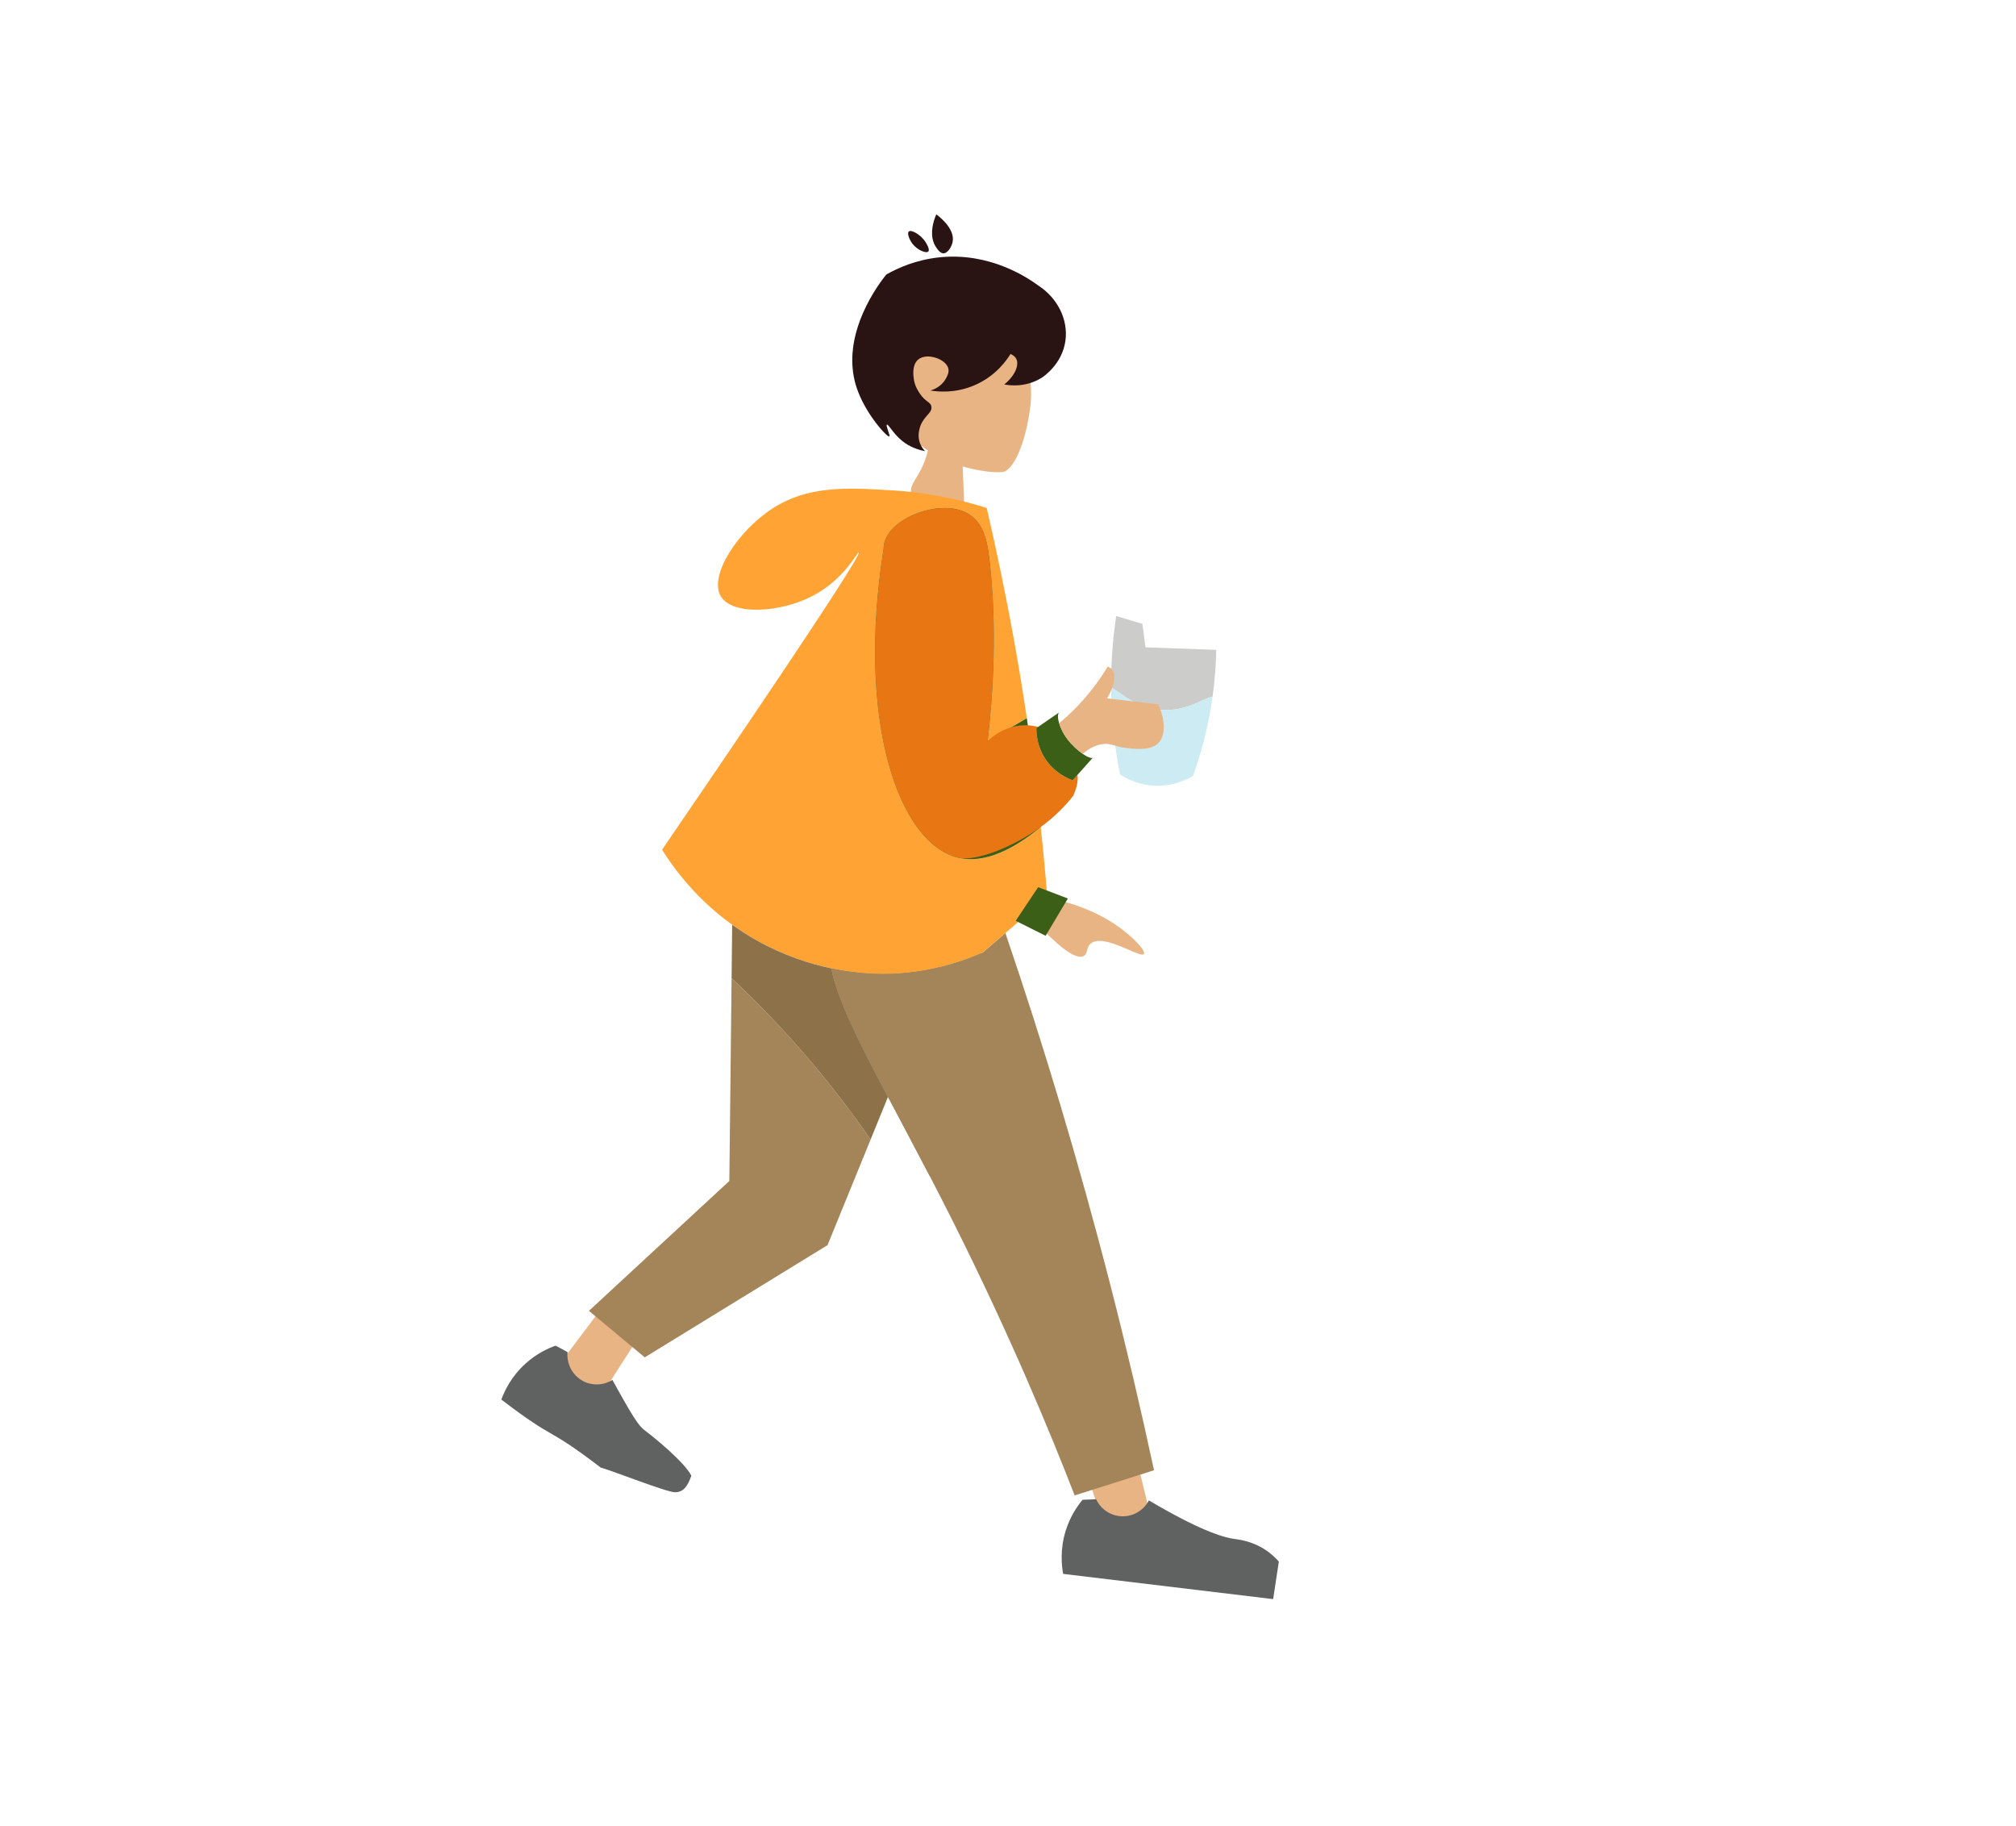 <svg width="201" height="182" viewBox="0 0 201 182" fill="none" xmlns="http://www.w3.org/2000/svg">
<path d="M0 0H201V182H0V0Z" fill="white"/>
<path d="M110.781 68.548C111.846 69.085 113.193 70.584 115.769 70.767C118.296 70.943 119.758 69.692 120.896 69.438C121.152 67.595 121.241 66.02 121.262 64.779C118.91 64.694 116.558 64.612 114.206 64.53C114.104 63.75 114.004 62.973 113.902 62.193C113.032 61.932 112.159 61.672 111.29 61.409C111.143 62.374 111.023 63.381 110.936 64.423C110.818 65.843 110.768 67.218 110.781 68.548Z" fill="#CCCCCB"/>
<path d="M110.781 68.548C110.805 71.729 111.164 74.632 111.672 77.189C112.211 77.549 113.231 78.12 114.628 78.286C116.78 78.543 118.408 77.667 118.958 77.341C119.813 74.912 120.304 72.853 120.602 71.26C120.654 70.979 120.693 70.747 120.71 70.642C120.78 70.227 120.84 69.828 120.896 69.438C119.758 69.692 118.296 70.943 115.769 70.767C113.193 70.584 111.846 69.085 110.781 68.548Z" fill="#CCEBF3"/>
<path d="M88.237 39.523C88.452 41.573 90.639 43.426 91.462 44.126C91.603 44.244 91.965 44.546 92.517 44.907C92.347 45.626 92.113 46.215 91.88 46.686C91.293 47.879 90.648 48.444 90.868 49.236C91.216 50.489 93.349 50.89 93.616 50.937C94.72 51.144 95.647 50.932 96.153 50.771C96.097 49.345 96.04 47.924 95.984 46.498C97.288 46.87 98.914 47.155 99.936 47.058C100.951 46.971 102.254 44.414 102.74 40.41C103.058 37.784 102.221 33.17 99.618 31.762C95.626 29.6 87.792 35.295 88.237 39.523Z" fill="#E8B484"/>
<path d="M105.904 89.828C109.544 90.8 111.705 92.406 112.897 93.504C113.844 94.381 114.173 94.932 114.053 95.102C113.721 95.572 110.003 92.956 108.735 94.071C108.279 94.47 108.481 95.049 108.062 95.292C107.304 95.733 105.671 94.381 104.163 92.868C104.743 91.853 105.322 90.84 105.904 89.828Z" fill="#E8B484"/>
<path d="M63.268 133.922L60.285 138.574L55.346 136.556L59.594 130.931L63.268 133.922Z" fill="#E8B484"/>
<path d="M61.058 137.558C60.115 138.15 58.918 138.159 57.971 137.576C57.015 136.99 56.478 135.902 56.586 134.782C56.188 134.567 55.791 134.355 55.396 134.141C54.667 134.399 53.531 134.908 52.416 135.911C50.942 137.236 50.271 138.728 49.984 139.516C55.572 143.791 54.299 142.016 59.887 146.292C61.065 146.615 66.466 148.754 67.289 148.754C68.111 148.753 68.52 148.239 68.932 147.108C68.221 145.715 65.1 143.221 64.818 143C63.76 142.169 63.762 142.46 61.058 137.558Z" fill="#606161"/>
<path d="M110.112 152.231L108.39 146.979L113.067 144.404L114.743 151.256L110.112 152.231Z" fill="#E8B484"/>
<path d="M114.547 149.567C114.035 150.557 113.005 151.172 111.895 151.154C110.775 151.135 109.762 150.472 109.289 149.452C108.84 149.471 108.387 149.487 107.937 149.506C107.439 150.101 106.718 151.117 106.266 152.548C105.667 154.438 105.848 156.066 105.997 156.893C112.977 157.732 119.956 158.571 126.936 159.409C127.125 158.163 127.314 156.916 127.503 155.666C127.222 155.346 126.752 154.869 126.072 154.439C124.754 153.601 123.471 153.465 123.114 153.418C121.785 153.236 119.357 152.412 114.547 149.567Z" fill="#606161"/>
<path d="M82.886 96.533C83.514 99.653 85.597 103.782 88.534 109.341C89.783 111.706 91.186 114.329 92.702 117.243C93.446 118.675 94.216 120.178 95.007 121.755C100.808 133.317 104.784 142.988 107.146 149.07C109.783 148.235 112.421 147.398 115.058 146.563C113.775 140.587 112.34 134.465 110.735 128.212C107.534 115.74 103.986 103.999 100.24 93.008C99.488 93.655 98.736 94.302 97.984 94.949C97.923 94.975 97.865 95.004 97.8 95.026C96.778 95.473 95.435 95.974 93.823 96.372C92.465 96.707 90.911 96.97 89.201 97.06C88.36 97.103 85.984 97.184 82.886 96.533Z" fill="#A38559"/>
<path d="M82.886 96.533C83.514 99.653 85.597 103.782 88.534 109.341L93.823 96.372C92.465 96.707 90.911 96.97 89.201 97.06C88.36 97.103 85.984 97.184 82.886 96.533Z" fill="#A38559"/>
<path d="M58.718 130.673L64.282 135.309L82.507 124.122L86.801 113.595C84.95 110.922 82.814 108.111 80.346 105.241C77.835 102.323 75.334 99.755 72.942 97.512L72.716 117.726L58.718 130.673Z" fill="#A38559"/>
<path d="M66.012 84.701C66.881 86.098 68.478 88.377 71.025 90.61C71.629 91.143 72.286 91.67 73 92.184C73.768 92.735 74.602 93.273 75.504 93.777C78.132 95.246 80.691 96.072 82.886 96.533C85.984 97.184 88.36 97.103 89.201 97.06C90.911 96.97 92.465 96.707 93.823 96.372C95.436 95.975 96.778 95.473 97.8 95.026C97.865 95.004 97.923 94.975 97.984 94.949C98.736 94.302 99.488 93.655 100.241 93.008C101.633 91.809 103.026 90.614 104.415 89.418C104.235 87.141 104.018 84.816 103.762 82.442C101.232 84.53 98.237 86.167 95.503 85.497C89.557 84.044 85.374 71.8 88.09 54.721C88.091 54.51 88.12 54.277 88.189 54.034C88.944 51.384 94.156 49.615 96.706 51.313C98.193 52.306 98.485 54.292 98.669 55.918C99.101 59.745 99.42 65.742 98.472 73.883C99.773 73.117 101.077 72.355 102.377 71.593C102.019 69.173 101.617 66.713 101.171 64.217C100.328 59.496 99.385 54.967 98.377 50.639C96.224 49.952 92.976 49.123 88.957 48.883C84.498 48.613 80.613 48.379 77.05 50.671C73.57 52.907 70.648 57.385 71.859 59.436C73.005 61.374 77.804 61.098 81.068 59.38C84.195 57.732 85.498 54.984 85.62 55.071C86.036 55.364 70.491 78.136 70.491 78.136C69.793 79.163 66.707 83.68 66.012 84.701Z" fill="#FFA434"/>
<path d="M95.503 85.497C98.237 86.167 101.232 84.53 103.762 82.442C103.388 78.926 102.932 75.306 102.377 71.593C101.077 72.355 99.772 73.117 98.472 73.883C99.42 65.742 99.101 59.745 98.669 55.917C98.485 54.292 98.193 52.306 96.706 51.313C94.156 49.615 88.944 51.384 88.189 54.034C88.12 54.277 88.091 54.51 88.09 54.721C85.374 71.8 89.557 84.043 95.503 85.497Z" fill="#3B5F16"/>
<path d="M95.503 85.497C97.196 85.912 100.886 84.526 103.762 82.442C105.27 81.347 106.327 80.188 107.008 79.328C107.285 78.689 107.539 77.896 107.421 77.254L106.954 77.781C106.509 77.622 105.09 77.057 104.141 75.529C103.373 74.291 103.323 73.081 103.33 72.576L103.503 72.459C103.218 72.387 102.872 72.324 102.481 72.304C102.235 72.294 101.971 72.3 101.692 72.327C101.393 72.357 101.112 72.414 100.85 72.489C99.6 72.835 98.779 73.579 98.472 73.883C99.417 65.739 99.101 59.744 98.669 55.917C98.485 54.292 98.193 52.306 96.706 51.313C94.156 49.615 88.944 51.384 88.189 54.034C88.12 54.277 88.091 54.51 88.09 54.721C85.374 71.8 89.557 84.043 95.503 85.497Z" fill="#E87613"/>
<path d="M73 92.184L72.942 97.512C75.334 99.755 77.835 102.323 80.346 105.241C82.814 108.111 84.95 110.922 86.801 113.595L88.534 109.341C85.597 103.783 83.514 99.653 82.886 96.533C80.692 96.072 78.132 95.246 75.504 93.777C74.602 93.273 73.768 92.735 73 92.184Z" fill="#8D7249"/>
<path d="M82.886 96.533C83.514 99.653 85.597 103.782 88.534 109.341C89.783 111.706 91.186 114.329 92.702 117.243C95.035 115 98.131 111.123 98.946 105.703C99.459 102.287 99.028 98.496 97.8 95.026C96.778 95.473 95.436 95.974 93.823 96.372C92.465 96.707 90.911 96.97 89.201 97.06C88.36 97.103 85.984 97.184 82.886 96.533Z" fill="#A38559"/>
<path d="M103.33 72.576C103.323 73.081 103.373 74.291 104.141 75.529C105.09 77.058 106.509 77.622 106.953 77.781L107.421 77.254L108.968 75.516C108.845 75.64 108.443 75.484 107.954 75.151C107.457 74.807 106.869 74.272 106.4 73.655C106.03 73.167 105.746 72.59 105.598 72.094C105.45 71.601 105.434 71.19 105.597 71.019L103.503 72.459L103.33 72.576Z" fill="#3B5F16"/>
<path d="M105.598 72.094C105.746 72.59 106.03 73.167 106.4 73.655C106.869 74.271 107.457 74.807 107.954 75.151C108.109 75.016 108.269 74.888 108.438 74.777C108.535 74.707 108.638 74.641 108.741 74.585C109.169 74.343 109.641 74.183 110.154 74.161C110.894 74.132 111.106 74.414 112.231 74.552C113.189 74.669 114.684 74.852 115.463 74.095C116.236 73.34 116.204 71.758 115.47 70.211C113.772 70.015 112.074 69.815 110.377 69.618C111.128 68.396 111.319 67.222 110.824 66.693C110.737 66.601 110.618 66.514 110.438 66.449C109.736 67.615 108.774 68.978 107.466 70.352C107.111 70.721 106.758 71.067 106.41 71.385C106.33 71.459 106.249 71.532 106.168 71.606C105.975 71.778 105.783 71.941 105.598 72.094Z" fill="#E8B484"/>
<path d="M106.469 89.569C105.729 90.808 104.99 92.048 104.251 93.284C103.256 92.787 102.26 92.291 101.268 91.791C102.013 90.674 102.757 89.554 103.505 88.438C104.491 88.818 105.479 89.192 106.469 89.569Z" fill="#3B5F16"/>
<path d="M108.27 75.258C107.344 74.029 106.414 72.8 105.488 71.567Z" fill="#B8E986"/>
<path d="M103.522 28.464C105.453 29.718 106.515 31.868 106.226 33.964C105.899 36.332 103.985 37.575 103.875 37.647C102.216 38.69 100.518 38.4 100.127 38.325C101.215 37.442 101.647 36.364 101.309 35.746C101.241 35.623 101.096 35.431 100.75 35.286C100.387 35.876 99.289 37.501 97.13 38.417C95.189 39.242 93.462 39.044 92.761 38.927C92.992 38.864 93.798 38.604 94.267 37.806C94.408 37.564 94.654 37.147 94.55 36.727C94.317 35.776 92.394 35.115 91.536 35.85C90.9 36.396 91.068 37.525 91.112 37.805C91.21 38.46 91.511 38.933 91.669 39.175C92.282 40.112 92.788 40.043 92.863 40.541C92.971 41.245 91.96 41.475 91.658 42.823C91.518 43.442 91.624 43.872 91.665 44.004C91.797 44.482 92.069 44.804 92.23 44.971C91.572 44.847 90.742 44.583 89.982 43.977C89.052 43.237 88.568 42.252 88.427 42.329C88.28 42.408 88.788 43.434 88.668 43.508C88.469 43.624 86.234 41.219 85.38 38.561C83.693 33.297 87.771 28.101 88.364 27.367C89.516 26.714 91.324 25.897 93.655 25.653C98.685 25.128 102.441 27.671 103.522 28.464Z" fill="#2A1313"/>
<path d="M93.349 21.369C93.447 21.438 95.272 22.744 94.974 24.135C94.872 24.617 94.483 25.262 94.058 25.254C93.699 25.246 93.408 24.774 93.274 24.556C93.197 24.432 93.056 24.172 92.979 23.786C92.777 22.774 93.205 21.703 93.349 21.369Z" fill="#2A1313"/>
<path d="M90.61 23.078C90.849 22.866 91.758 23.36 92.244 24.077C92.403 24.313 92.731 24.887 92.557 25.07C92.351 25.288 91.461 24.937 90.967 24.289C90.665 23.889 90.417 23.251 90.61 23.078Z" fill="#2A1313"/>
</svg>
